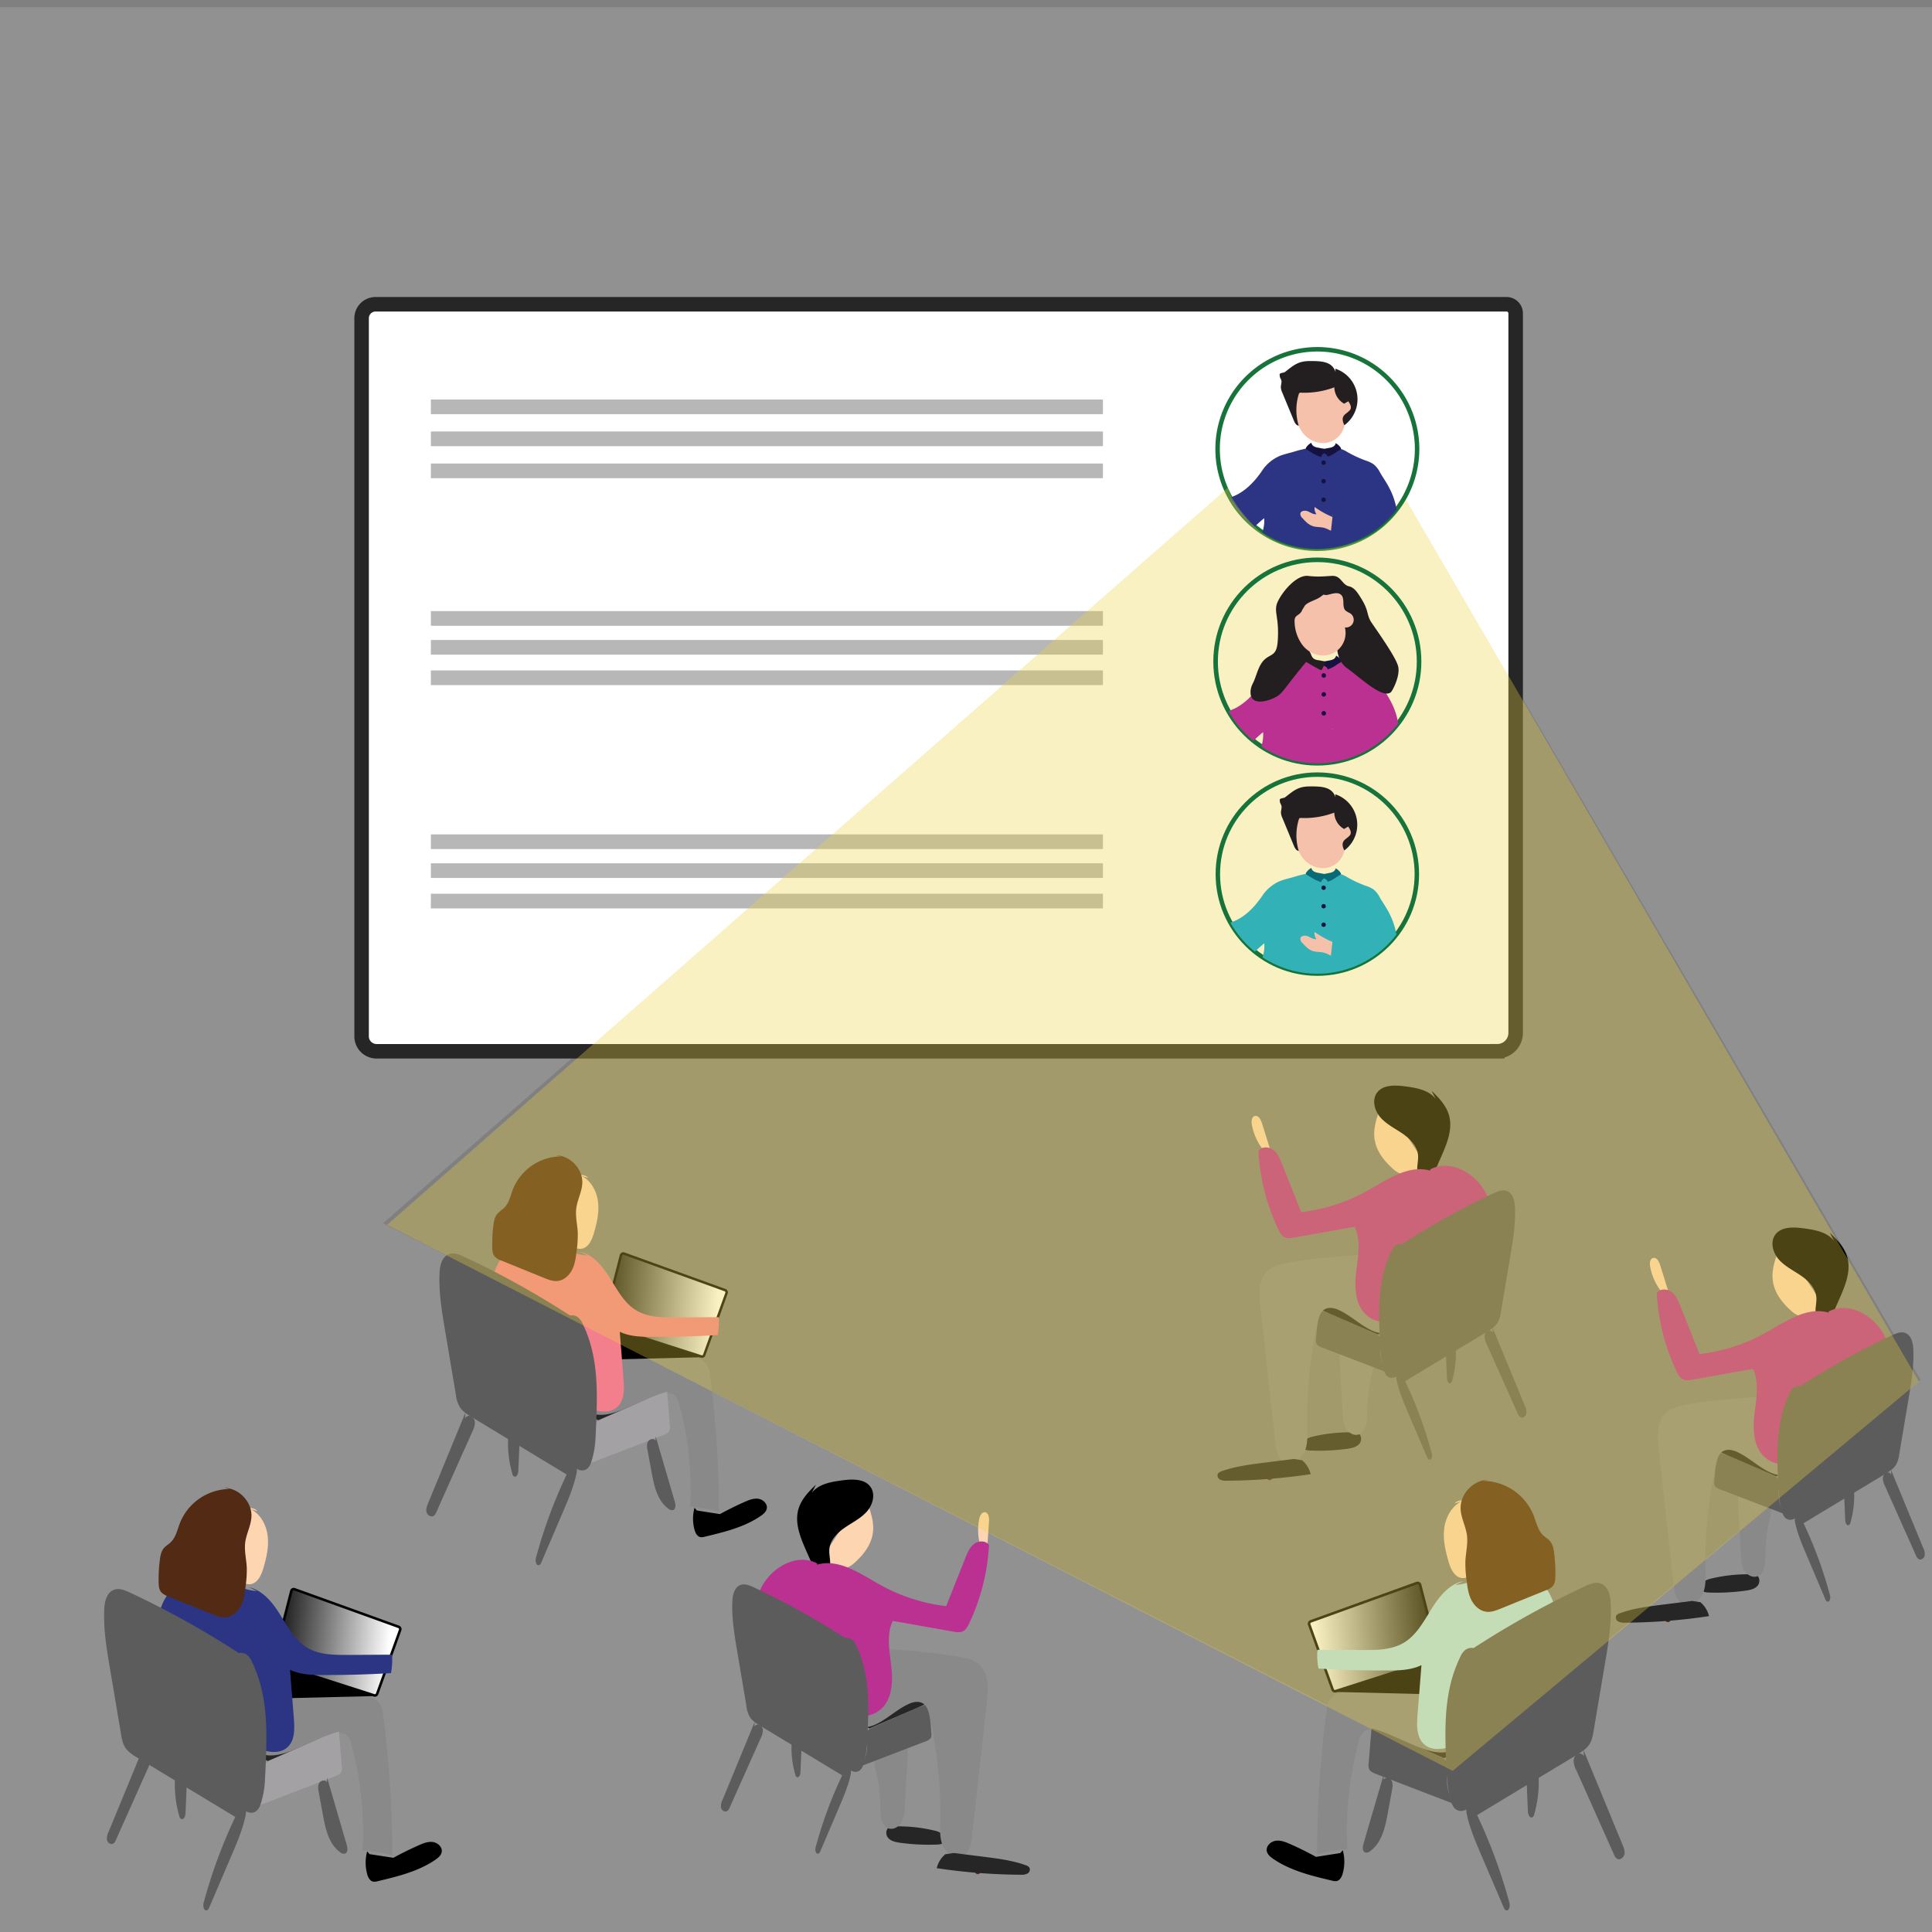 <svg id="Layer_1" data-name="Layer 1" xmlns="http://www.w3.org/2000/svg" xmlns:xlink="http://www.w3.org/1999/xlink" viewBox="0 0 1080 1080"><rect x="0" y="0" width="1080" height="1080" fill="#808080" stroke="none"/><defs><style>.cls-1{fill:#b0b0b0;opacity:0.36;}.cls-2{fill:#262626;}.cls-3{fill:#898989;}.cls-4{fill:#5c5c5c;}.cls-5{fill:#fed5b1;}.cls-6{fill:#532a14;}.cls-7{fill:#ba3192;}.cls-11,.cls-13,.cls-8{stroke:#020202;}.cls-11,.cls-13,.cls-15,.cls-17,.cls-22,.cls-23,.cls-8{stroke-miterlimit:10;}.cls-8{stroke-width:1.42px;fill:url(#linear-gradient);}.cls-9{fill:#2b3583;}.cls-10{fill:#a3a1a3;}.cls-11{stroke-width:1.38px;fill:url(#linear-gradient-2);}.cls-12{fill:#f37e8c;}.cls-13{stroke-width:1.45px;fill:url(#linear-gradient-3);}.cls-14{fill:#b2e1ee;}.cls-15{fill:#fff;stroke:#262626;stroke-width:8.11px;}.cls-16{fill:#b7b7b7;}.cls-17,.cls-22,.cls-23{fill:none;stroke:#16733a;}.cls-17{stroke-width:2.5px;}.cls-18{fill:#f5c1ab;}.cls-19{fill:#231f20;}.cls-20{fill:#16123f;}.cls-21{fill:#eed144;opacity:0.32;}.cls-22{stroke-width:2.55px;}.cls-23{stroke-width:2.49px;}.cls-24{fill:#32b1b6;}.cls-25{fill:#096977;}</style><linearGradient id="linear-gradient" x1="326.03" y1="1404.56" x2="395.17" y2="1404.56" gradientTransform="matrix(-1, -0.09, -0.09, 1, 669.73, -449.76)" gradientUnits="userSpaceOnUse"><stop offset="0" stop-color="#fff"/><stop offset="1"/></linearGradient><linearGradient id="linear-gradient-2" x1="291.35" y1="1212.24" x2="358.4" y2="1212.24" gradientTransform="matrix(-1, -0.09, -0.09, 1, 800.92, -449.76)" xlink:href="#linear-gradient"/><linearGradient id="linear-gradient-3" x1="-331.96" y1="1344.31" x2="-261.5" y2="1344.31" gradientTransform="matrix(1, -0.09, 0.09, 1, 946.53, -449.76)" xlink:href="#linear-gradient"/></defs><path class="cls-1" d="M0,4V1080H1080V4ZM812,989l-597.9-305.2,471.65-412s.56,7,12.41,22.3c7.65,9.94,35.62,27.68,69,10.84,13.94-7,20.82-22.77,20.82-22.77l285.62,489.24Z"/><path class="cls-2" d="M755,800.69a87,87,0,0,0-21.74,2.54c-3,.73-6.61,3.29-5.08,5.9.84,1.42,2.75,1.68,4.4,1.74a116.11,116.11,0,0,0,20.58-1c2.46-.34,5.1-.87,6.72-2.75s1.25-5.48-1.15-6.1"/><path class="cls-3" d="M761.62,754c-2.28-2.16-5.17-4.48-8.21-3.69-4.12,1.08-4.73,6.59-4.49,10.84q.83,14.45,1.64,28.87c.17,2.85.36,5.81,1.74,8.31s4.32,4.38,7.06,3.6c3.95-1.12,4.73-6.28,4.8-10.38a95.37,95.37,0,0,1,1.34-16.46c.94-4.86,2.58-9.76,1.75-14.64s-5.39-9.61-10.19-8.39"/><path class="cls-4" d="M774.84,767l-35.45-13.62a6.89,6.89,0,0,1-3.34-2,4,4,0,0,1-.4-2.64L737,732.22a67.26,67.26,0,0,1,10.77,4l20.32,9c1.47.65,3,1.38,3.68,2.56a4.94,4.94,0,0,1,.12,3.31,25,25,0,0,0,2.9,16.28"/><path class="cls-2" d="M770.24,746l-30.1-13.06c-1.18-.51-2.56-1.43-2-2.36a2.68,2.68,0,0,1,1.32-.86q15-6.2,30.57-11.49c1.39-.48,3.14-.92,4.34-.2a2.81,2.81,0,0,1,1.15,2.38,70.08,70.08,0,0,1-.86,18.9c-.46,2.49-1.3,5.25-4.12,6.58"/><path class="cls-4" d="M783.31,767.61a236.93,236.93,0,0,1,17.08,44.89c.41,1.52-.19,4-1.64,3.38a2.16,2.16,0,0,1-1-1.25L787.3,790.17c-2.51-5.88-5-11.8-6.43-18-.4-1.8-.61-3.94.69-5.25s4.3-.07,3.55,1.62"/><path class="cls-4" d="M834.41,742.25l18,43.63a7.51,7.51,0,0,1,.84,4.34c-.32,1.47-2,2.72-3.32,2a3.7,3.7,0,0,1-1.5-2q-8.7-19.46-17.39-38.92a10,10,0,0,1-1.17-4.14,3.45,3.45,0,0,1,2.25-3.36c1.4-.36,3.08,1.06,2.58,2.42"/><path class="cls-4" d="M813.72,753.19a53,53,0,0,1-2,18.66,1.93,1.93,0,0,1-.81,1.29c-1.16.59-2-1.22-2.05-2.52l-.75-17.46a4.13,4.13,0,0,1,.33-2.24c.92-1.58,3.56-1.08,4.54.46s.82,3.51.62,5.33"/><path class="cls-5" d="M773.09,614.62c-3,11.13-12.1,23.58,6.29,39.4,2.11,1.81,5.21,2.76,7.51,4.34s11.5-.22,14-1.44"/><path class="cls-5" d="M706.56,643.29a31.75,31.75,0,0,1-6.79-14.82c-.3-1.75-.1-4.09,1.6-4.59,2-.57,3.34,1.82,4,3.76l5.5,17.65"/><path class="cls-5" d="M548.41,865.33a31.65,31.65,0,0,1-1-16.27c.36-1.74,1.39-3.85,3.16-3.7,2,.17,2.45,2.91,2.31,4.93l-1.26,18.45"/><path class="cls-3" d="M769.53,701.36a346.94,346.94,0,0,0-48.16,4.3c-4.58.74-9.42,1.7-12.76,4.91-5.2,5-4.79,13.29-4,20.46q4.17,37.76,8.33,75.5c.42,3.84,1.18,8.24,4.5,10.22,3.94,2.35,9.31-.41,11.44-4.47s2-8.89,1.84-13.47a247.27,247.27,0,0,1,6.06-60.15c.56-2.46,1.3-5.13,3.38-6.55,2.44-1.66,5.78-1,8.46.3,9.67,4.49,18.09,15.23,28.4,12.51,8.3-2.19,11.86-12.39,10.9-20.91-1.14-10.21-8.24-20.6-18.44-21.73"/><path class="cls-6" d="M711,826.78l4.8-6.79c1.1-1.57-1.47-3-2.57-1.5l-4.8,6.79c-1.1,1.57,1.47,3.05,2.57,1.5Z"/><path class="cls-2" d="M723.23,815.58l-17.68,2.22c-7.7,1-15.48,2-22.75,4.67a3.57,3.57,0,0,0-2,1.37,2.56,2.56,0,0,0,1.21,3.25,7.29,7.29,0,0,0,3.74.64,327.62,327.62,0,0,0,46.92-3.66,14.37,14.37,0,0,0-4.82-7.79"/><path d="M802.55,614.29c-3.87-5-10.76-6.17-17-7-5.63-.75-12.44-1-15.79,3.54-3,4.1-1.37,10.13,2,13.92s8.07,6.06,12.25,8.93,8.16,6.85,8.67,11.9c.34,3.35-.91,6.76-.25,10.07s5,6.17,7.29,3.75a6.18,6.18,0,0,0,1.13-1.9l4.83-11c3.22-7.31,6.51-15.39,4.32-23.08-1.56-5.45-5.66-9.77-9.77-13.68"/><path class="cls-7" d="M799.57,654.42c-12.25-3.59-24.25,5.11-35.41,11.31a99.8,99.8,0,0,1-36.77,11.84l-10.74-27c-1.15-2.89-2.42-5.93-4.9-7.8s-6.6-1.95-8.3.65a117,117,0,0,0,11.12,43.85c.82,1.73,1.8,3.56,3.52,4.38s3.51.47,5.28.16l33.9-6c3.65,7.87,1.77,17,.78,25.63s-.44,18.61,6.27,24.09c7.63,6.23,18.9,3.4,28.24.26l22.19-7.45c4.55-1.53,9.34-3.21,12.4-6.9,2.81-3.38,3.72-7.9,4.54-12.22,2.52-13.25,5-27.36,0-39.91s-20.37-22-32.25-15.57"/><path class="cls-4" d="M784.76,695.84c-1.13-.86-3.13-.62-4.39.2a7.72,7.72,0,0,0-2.53,3.26c-7.8,15.84-7.2,33.15-6.49,49.89.24,5.75.49,11.55,2.34,17.06.57,1.71,1.63,3.62,3.82,3.93,2.61.36,4.74-1.79,5.9-3.73,4.73-7.9,5.21-16.82,5.6-25.44l1.47-32c.24-5.28,0-11.36-5.13-14.52l-3.05,2.37"/><path class="cls-4" d="M778,699.29A422.59,422.59,0,0,1,835,667c2.21-1,4.7-2.07,7-1.37,3.6,1.07,4.68,5.41,4.86,9,.47,9.37-1.1,18.71-2.66,28l-5.19,30.78a16.28,16.28,0,0,1-2,6.23c-1.38,2.13-3.67,3.54-5.88,4.88l-46,27.79c-2.73-4.27-2.81-9.58-2.8-14.59q.06-31,.13-62.07l1,4.14"/><path class="cls-2" d="M977.63,880.05a87,87,0,0,0-21.74,2.54c-2.94.73-6.61,3.28-5.07,5.9.83,1.42,2.75,1.68,4.39,1.74a116.17,116.17,0,0,0,20.59-1.05c2.45-.34,5.1-.88,6.71-2.75s1.25-5.49-1.15-6.1"/><path class="cls-3" d="M984.28,833.33c-2.29-2.16-5.18-4.49-8.22-3.69-4.11,1.08-4.73,6.59-4.49,10.84l1.65,28.87c.16,2.85.35,5.81,1.73,8.31s4.32,4.38,7.07,3.6c3.94-1.12,4.72-6.28,4.8-10.38a95.37,95.37,0,0,1,1.33-16.46c1-4.86,2.59-9.76,1.75-14.64s-5.39-9.61-10.18-8.39"/><path class="cls-4" d="M997.49,846.34,962,832.73c-1.3-.5-2.69-1.06-3.34-2.05a4,4,0,0,1-.39-2.64l1.35-16.46a67.73,67.73,0,0,1,10.78,4l20.31,8.95c1.47.65,3,1.37,3.68,2.55a5,5,0,0,1,.13,3.32,25,25,0,0,0,2.89,16.28"/><path class="cls-2" d="M992.9,825.33l-30.1-13.06c-1.19-.51-2.56-1.43-2-2.37a2.74,2.74,0,0,1,1.31-.86q15-6.18,30.58-11.48c1.39-.48,3.14-.92,4.33-.2a2.78,2.78,0,0,1,1.15,2.38,70.09,70.09,0,0,1-.86,18.9c-.45,2.49-1.3,5.25-4.11,6.57"/><path class="cls-4" d="M1006,847A236.81,236.81,0,0,1,1023,891.85c.41,1.53-.19,4-1.64,3.39a2.15,2.15,0,0,1-1-1.25L1010,869.52c-2.52-5.87-5.05-11.79-6.44-18-.4-1.8-.61-3.94.69-5.25s4.31-.07,3.56,1.62"/><path class="cls-4" d="M1057.06,821.6l18,43.64a7.5,7.5,0,0,1,.83,4.34c-.32,1.46-2,2.72-3.31,2a3.8,3.8,0,0,1-1.51-2l-17.38-38.92a10.07,10.07,0,0,1-1.17-4.14,3.45,3.45,0,0,1,2.25-3.36c1.4-.36,3.07,1.06,2.58,2.42"/><path class="cls-4" d="M1036.38,832.55a53.23,53.23,0,0,1-2,18.66,2,2,0,0,1-.81,1.29c-1.16.59-2-1.22-2.06-2.53l-.75-17.46a4.11,4.11,0,0,1,.33-2.23c.92-1.58,3.56-1.08,4.55.46s.82,3.51.62,5.32"/><path class="cls-5" d="M995.75,694c-3,11.14-12.11,23.59,6.28,39.41,2.11,1.81,5.22,2.76,7.51,4.34s11.51-.22,14-1.44"/><path class="cls-5" d="M929.22,722.64a31.59,31.59,0,0,1-6.8-14.81c-.29-1.76-.1-4.09,1.61-4.59,1.94-.57,3.34,1.82,3.94,3.76l5.51,17.65"/><path class="cls-3" d="M992.19,780.72A347.08,347.08,0,0,0,944,785c-4.57.73-9.42,1.7-12.76,4.91-5.19,5-4.78,13.29-4,20.46q4.15,37.74,8.32,75.5c.43,3.84,1.19,8.23,4.51,10.22,3.93,2.35,9.3-.41,11.43-4.47s2-8.89,1.85-13.47A247.4,247.4,0,0,1,959.44,818c.56-2.45,1.3-5.12,3.38-6.54,2.44-1.66,5.77-1,8.45.29,9.68,4.5,18.09,15.24,28.41,12.52,8.29-2.19,11.85-12.39,10.9-20.92-1.14-10.2-8.24-20.59-18.45-21.73"/><path class="cls-6" d="M933.65,906.14l4.8-6.8c1.11-1.56-1.47-3.05-2.56-1.5l-4.8,6.8c-1.11,1.56,1.47,3.05,2.56,1.5Z"/><path class="cls-2" d="M945.89,894.94l-17.69,2.22c-7.7,1-15.48,2-22.74,4.67a3.63,3.63,0,0,0-2,1.37,2.55,2.55,0,0,0,1.21,3.24,7.3,7.3,0,0,0,3.74.65,326.08,326.08,0,0,0,46.92-3.67,14.33,14.33,0,0,0-4.81-7.78"/><path d="M1025.2,693.64c-3.86-5-10.76-6.17-17-7-5.63-.76-12.44-1-15.8,3.54-3,4.09-1.36,10.12,2,13.92s8.07,6.06,12.25,8.92,8.16,6.86,8.68,11.9c.34,3.36-.91,6.77-.26,10.07s5,6.18,7.3,3.76a6.48,6.48,0,0,0,1.12-1.9l4.84-11c3.22-7.32,6.51-15.39,4.31-23.08-1.56-5.45-5.65-9.77-9.76-13.68"/><path class="cls-7" d="M1022.22,733.78c-12.25-3.59-24.24,5.11-35.41,11.31a99.69,99.69,0,0,1-36.76,11.84L939.3,730c-1.15-2.89-2.41-5.93-4.9-7.8s-6.59-1.95-8.29.65a117.26,117.26,0,0,0,11.11,43.85c.82,1.73,1.8,3.56,3.53,4.38s3.51.47,5.27.16l33.91-6c3.64,7.87,1.76,17,.77,25.63S980.26,809.5,987,815c7.63,6.23,18.89,3.39,28.23.26l22.2-7.45c4.54-1.53,9.33-3.22,12.4-6.9,2.81-3.38,3.72-7.9,4.54-12.22,2.51-13.26,5-27.36,0-39.91s-20.36-22-32.25-15.58"/><path class="cls-4" d="M1007.41,775.2c-1.12-.87-3.12-.62-4.38.2a7.59,7.59,0,0,0-2.53,3.26c-7.8,15.84-7.21,33.14-6.5,49.89.24,5.75.5,11.55,2.34,17.06.57,1.7,1.64,3.62,3.83,3.93,2.61.36,4.73-1.79,5.9-3.73,4.72-7.91,5.2-16.82,5.6-25.45l1.46-31.94c.24-5.28,0-11.36-5.13-14.52l-3,2.36"/><path class="cls-4" d="M1000.69,778.65a422.7,422.7,0,0,1,57-32.26c2.2-1,4.69-2.07,7-1.37,3.6,1.07,4.68,5.41,4.86,9,.47,9.37-1.09,18.71-2.66,28l-5.19,30.78a16.21,16.21,0,0,1-1.94,6.22c-1.38,2.14-3.67,3.55-5.89,4.89l-46,27.79c-2.73-4.27-2.8-9.58-2.79-14.6l.12-62.07,1,4.14"/><path class="cls-2" d="M501.34,1020.94a87.43,87.43,0,0,1,21.73,2.54c2.95.73,6.61,3.29,5.08,5.9-.84,1.43-2.75,1.68-4.4,1.74a117.06,117.06,0,0,1-20.58-1c-2.45-.35-5.1-.88-6.72-2.76s-1.25-5.48,1.15-6.1"/><path class="cls-3" d="M494.69,974.22c2.28-2.16,5.17-4.48,8.21-3.69,4.12,1.08,4.73,6.59,4.49,10.84q-.83,14.45-1.64,28.88c-.17,2.84-.36,5.8-1.74,8.3s-4.32,4.38-7.06,3.6c-3.95-1.12-4.73-6.28-4.8-10.38a95.37,95.37,0,0,0-1.34-16.46c-.94-4.85-2.58-9.76-1.75-14.64s5.39-9.61,10.19-8.39"/><path class="cls-4" d="M481.47,987.24l35.45-13.62a6.89,6.89,0,0,0,3.34-2,4,4,0,0,0,.4-2.64l-1.35-16.47a67.37,67.37,0,0,0-10.78,4l-20.32,9c-1.47.65-3,1.38-3.68,2.56a4.94,4.94,0,0,0-.12,3.31,25,25,0,0,1-2.9,16.28"/><path class="cls-2" d="M486.07,966.22l30.1-13.05c1.18-.52,2.56-1.43,2-2.37a2.69,2.69,0,0,0-1.31-.86q-15-6.2-30.58-11.49c-1.39-.47-3.14-.92-4.34-.2a2.77,2.77,0,0,0-1.14,2.38,69.36,69.36,0,0,0,.86,18.91c.45,2.48,1.29,5.25,4.11,6.57"/><path class="cls-4" d="M473,987.86a237.61,237.61,0,0,0-17.08,44.89c-.41,1.52.19,4,1.64,3.38a2.16,2.16,0,0,0,1-1.25L469,1010.42c2.51-5.88,5.05-11.8,6.43-18,.4-1.8.61-3.94-.68-5.25s-4.31-.06-3.56,1.62"/><path class="cls-4" d="M421.9,962.5l-18,43.64a7.45,7.45,0,0,0-.83,4.33c.31,1.47,2,2.72,3.31,2a3.7,3.7,0,0,0,1.5-2q8.7-19.46,17.39-38.92a10,10,0,0,0,1.17-4.14,3.42,3.42,0,0,0-2.25-3.35c-1.4-.37-3.07,1-2.58,2.42"/><path class="cls-4" d="M442.59,973.44a53,53,0,0,0,2,18.66,1.91,1.91,0,0,0,.81,1.29c1.16.59,2-1.22,2.05-2.52l.75-17.46a4,4,0,0,0-.33-2.24c-.92-1.58-3.56-1.08-4.54.46s-.82,3.51-.62,5.33"/><path class="cls-5" d="M483.22,834.87c3,11.14,12.1,23.58-6.29,39.4-2.11,1.81-5.21,2.77-7.5,4.34s-11.51-.21-14-1.44"/><path class="cls-3" d="M486.78,921.61a346.94,346.94,0,0,1,48.16,4.3c4.58.74,9.43,1.7,12.76,4.92,5.2,5,4.79,13.28,4,20.45q-4.17,37.76-8.33,75.5c-.42,3.84-1.18,8.24-4.5,10.22-3.94,2.35-9.31-.41-11.44-4.47s-1.95-8.89-1.84-13.47a247.27,247.27,0,0,0-6.06-60.15c-.56-2.46-1.3-5.13-3.38-6.54-2.44-1.67-5.78-1-8.46.29-9.67,4.49-18.09,15.23-28.4,12.51-8.29-2.19-11.86-12.39-10.9-20.91,1.14-10.2,8.24-20.6,18.44-21.73"/><path class="cls-6" d="M547.88,1045.53l-4.8-6.79c-1.1-1.55-3.67-.07-2.57,1.5l4.8,6.79c1.09,1.55,3.67.07,2.57-1.5Z"/><path class="cls-2" d="M533.08,1035.83l17.68,2.22c7.7,1,15.48,2,22.75,4.67a3.57,3.57,0,0,1,2,1.37,2.56,2.56,0,0,1-1.21,3.25,7.39,7.39,0,0,1-3.74.65,329.08,329.08,0,0,1-46.92-3.67,14.37,14.37,0,0,1,4.82-7.79"/><path d="M453.76,834.54c3.87-5,10.77-6.17,17-7,5.63-.75,12.44-1,15.79,3.55,3,4.09,1.37,10.12-2,13.91s-8.07,6.06-12.25,8.93-8.16,6.85-8.67,11.9c-.34,3.35.91,6.76.25,10.07s-4.95,6.18-7.29,3.75a6,6,0,0,1-1.12-1.9l-4.84-11c-3.22-7.31-6.51-15.39-4.32-23.07,1.56-5.46,5.66-9.78,9.77-13.69"/><path class="cls-7" d="M456.74,874.67C469,871.08,481,879.78,492.15,886a99.8,99.8,0,0,0,36.77,11.84l10.74-27c1.15-2.89,2.42-5.93,4.9-7.8s6.6-1.95,8.3.66a117.13,117.13,0,0,1-11.12,43.85c-.82,1.72-1.8,3.55-3.52,4.37s-3.51.47-5.27.17l-33.91-6c-3.65,7.86-1.77,17-.78,25.62s.44,18.61-6.27,24.09c-7.63,6.23-18.9,3.4-28.24.26l-22.19-7.45c-4.55-1.53-9.33-3.21-12.4-6.9-2.81-3.38-3.72-7.9-4.54-12.22-2.52-13.25-5-27.36,0-39.91s20.36-22,32.25-15.57"/><path class="cls-4" d="M471.55,916.09c1.13-.86,3.13-.62,4.39.2a7.78,7.78,0,0,1,2.53,3.26c7.8,15.84,7.2,33.15,6.49,49.89-.24,5.75-.49,11.55-2.34,17.07-.57,1.7-1.63,3.61-3.82,3.92-2.61.36-4.74-1.79-5.9-3.73-4.73-7.9-5.21-16.82-5.6-25.44l-1.46-32c-.25-5.28,0-11.36,5.12-14.52l3.05,2.37"/><path class="cls-4" d="M478.27,919.54a422.53,422.53,0,0,0-57-32.25c-2.21-1-4.69-2.07-7-1.38-3.6,1.07-4.68,5.41-4.86,9-.47,9.36,1.1,18.7,2.66,28l5.19,30.77a16.28,16.28,0,0,0,1.95,6.23c1.38,2.13,3.67,3.55,5.88,4.88L471,992.57c2.73-4.27,2.81-9.58,2.8-14.59q-.06-31-.13-62.07l-1,4.14"/><path d="M79.39,928.57l11,37.72c.52,1.77.63,4.32-1.15,4.78a3.13,3.13,0,0,1-2.51-.78c-6.37-4.56-8.26-13-9.67-20.76l-2.35-12.86c-.31-1.73-.6-3.63.3-5.14s3.52-2,4.29-.38"/><path class="cls-2" d="M149.79,984.41l35.92-15.58c1.42-.62,3.06-1.71,2.38-2.83a3.19,3.19,0,0,0-1.57-1q-17.88-7.4-36.49-13.71c-1.66-.57-3.74-1.1-5.17-.24a3.31,3.31,0,0,0-1.37,2.84,83.3,83.3,0,0,0,1,22.56c.55,3,1.55,6.27,4.91,7.84"/><path class="cls-3" d="M163.73,946.86a100.58,100.58,0,0,1,39.49.72c3.45.76,7.16,1.91,9.12,4.85,1.26,1.88,1.59,4.21,1.88,6.45a619,619,0,0,1,5.11,78.39,64.81,64.81,0,0,0-16.57-2.84A190,190,0,0,0,196.37,975a10.34,10.34,0,0,0-2-4.42c-2.93-3.18-8.15-1.73-12.13,0L167,977c-5.44,2.3-11.13,4.64-17,4.26s-12-4.42-12.63-10.29c-.62-5.65,3.73-10.5,7.76-14.51,6.59-6.55,15.25-13.65,24.09-10.83"/><polygon points="210.85 948.07 157.19 949.38 146.8 934.23 156.32 930.61 210.85 948.07"/><path class="cls-8" d="M222.81,909.4l-58.16-21a1.37,1.37,0,0,0-1.8,1l-10,38.88a1.38,1.38,0,0,0,.91,1.66l55.35,17.77a1.37,1.37,0,0,0,1.72-.84l12.84-35.64A1.37,1.37,0,0,0,222.81,909.4Z"/><path class="cls-9" d="M139.24,887.32c7.8,1.73,13.25,8.67,17.47,15.46s8.19,14.25,15.06,18.34c6.68,4,14.9,4,22.67,4l24.72-.14a40.88,40.88,0,0,1-.59,10.3q-19.09,1.14-38.23,1.05c-6.21,0-12.64-.21-18.22-2.93l2.16,27.46c.45,5.7.55,12.3-3.76,16-5,4.35-12.71,2.19-18.82-.38a323.09,323.09,0,0,1-46.47-24.09c-3-1.85-6-3.86-7.8-6.85-2.25-3.74-2.23-8.38-2-12.74q.45-10.1,1.66-20.14c1-8.37,2.64-17.24,8.4-23.41,6.54-7,17.34-8.91,26.6-6.45,7.3,1.94,14,6.27,21.57,6.59"/><path class="cls-10" d="M144.31,1009.49l42.31-16.25c1.55-.6,3.21-1.27,4-2.44a4.78,4.78,0,0,0,.48-3.15L189.46,968a80.65,80.65,0,0,0-12.86,4.81l-24.25,10.68c-1.75.77-3.62,1.64-4.39,3-.68,1.23-.38,2.63-.15,4a29.82,29.82,0,0,1-3.45,19.43"/><path class="cls-4" d="M134.2,1010.23a283,283,0,0,0-20.39,53.57c-.48,1.82.23,4.79,2,4a2.6,2.6,0,0,0,1.15-1.49l12.51-29.2c3-7,6-14.08,7.68-21.53.48-2.15.73-4.7-.82-6.27s-5.14-.07-4.25,1.94"/><path class="cls-4" d="M79.1,979.36,60.66,1024.1a7.7,7.7,0,0,0-.85,4.45c.33,1.5,2,2.78,3.4,2.1a3.84,3.84,0,0,0,1.54-2l17.82-39.9a10.31,10.31,0,0,0,1.21-4.25A3.54,3.54,0,0,0,81.47,981c-1.44-.37-3.15,1.08-2.65,2.48"/><path class="cls-4" d="M182.86,993.71l11,37.72c.52,1.77.63,4.33-1.16,4.79a3.15,3.15,0,0,1-2.51-.78c-6.37-4.57-8.25-13.06-9.66-20.77l-2.35-12.86c-.32-1.72-.6-3.63.3-5.14s3.52-1.95,4.28-.37"/><path class="cls-4" d="M97.9,993a63.4,63.4,0,0,0,2.34,22.26,2.34,2.34,0,0,0,1,1.55c1.38.7,2.38-1.46,2.45-3l.89-20.84a4.79,4.79,0,0,0-.39-2.66c-1.1-1.89-4.25-1.29-5.42.54s-1,4.2-.74,6.36"/><path class="cls-4" d="M132.47,924.58c1.34-1,3.73-.74,5.23.24a9.13,9.13,0,0,1,3,3.89c9.31,18.9,8.6,39.56,7.75,59.55-.29,6.85-.59,13.78-2.79,20.36-.68,2-2,4.31-4.56,4.68-3.12.44-5.66-2.13-7-4.45-5.65-9.43-6.22-20.07-6.69-30.37l-1.74-38.12c-.29-6.3-.06-13.56,6.11-17.33l3.65,2.82"/><path class="cls-4" d="M140.49,928.7a503.85,503.85,0,0,0-68-38.5c-2.63-1.23-5.6-2.47-8.4-1.63-4.29,1.27-5.58,6.45-5.8,10.76-.56,11.18,1.31,22.33,3.18,33.37l6.19,36.73c.44,2.57.9,5.22,2.33,7.43,1.64,2.55,4.38,4.24,7,5.83l54.84,33.17c3.26-5.1,3.34-11.44,3.33-17.42q-.07-37-.14-74.08l-1.19,4.94"/><path class="cls-5" d="M139.77,843.42c5.64,2.61,9,8.74,9.82,14.89s-.61,12.38-2.37,18.33c-1.14,3.84-3.1,8.24-7.05,8.9-4.24.7-7.66-3.49-9.29-7.47a35.76,35.76,0,0,1,.3-27.57c1.12-2.55,2.64-5.08,5-6.51s5.84-1.39,7.67.72"/><path d="M219.9,1038.52q6.94-3.78,14.18-7c2.52-1.12,5.22-2.21,7.95-1.81s5.35,2.86,4.89,5.57c-.33,1.9-2,3.26-3.56,4.35-9.54,6.53-21.08,9.31-32.34,12a5.68,5.68,0,0,1-2.31.22c-1.92-.33-3-2.41-3.47-4.28a24.23,24.23,0,0,1,0-12.65l1.36,1.56"/><path class="cls-6" d="M125.35,831.74c8.25.06,15.62,7.86,15.21,16.09-.24,5-2.88,9.56-3.49,14.5-.57,4.66.67,9.33.88,14a63.41,63.41,0,0,1-.62,10.11c-.44,3.77-.9,7.63-2.57,11s-4.83,6.33-8.61,6.66c-2.61.23-5.16-.78-7.59-1.77l-24.69-10A9.14,9.14,0,0,1,90,889.9c-1.13-1.45-1.28-3.41-1.32-5.24a86,86,0,0,1,.68-12.73c.29-2.3.73-4.71,2.22-6.49,1.07-1.27,2.58-2.09,3.78-3.24,3-2.83,3.8-7.19,5.29-11a30.23,30.23,0,0,1,27.91-18.83"/><path d="M266.19,739.76l10.7,36.58c.5,1.72.61,4.19-1.12,4.64a3.05,3.05,0,0,1-2.43-.75c-6.18-4.43-8-12.66-9.37-20.14l-2.28-12.47c-.31-1.68-.59-3.52.28-5s3.42-1.9,4.16-.36"/><path class="cls-2" d="M334.46,793.91,369.3,778.8c1.37-.59,3-1.65,2.3-2.74a3.11,3.11,0,0,0-1.52-1q-17.34-7.17-35.38-13.3c-1.62-.55-3.64-1.06-5-.23a3.23,3.23,0,0,0-1.33,2.76,80.74,80.74,0,0,0,1,21.88c.52,2.87,1.49,6.07,4.76,7.6"/><path class="cls-3" d="M348,757.51a97.36,97.36,0,0,1,38.29.69c3.35.74,6.94,1.85,8.85,4.7a14.45,14.45,0,0,1,1.83,6.26,600.07,600.07,0,0,1,4.94,76,62.57,62.57,0,0,0-16.06-2.75,184,184,0,0,0-6.2-57.67,10,10,0,0,0-2-4.28c-2.84-3.09-7.9-1.68-11.76,0l-14.79,6.26c-5.27,2.23-10.79,4.5-16.5,4.13s-11.63-4.28-12.25-10c-.6-5.49,3.62-10.19,7.53-14.08,6.38-6.35,14.78-13.24,23.36-10.5"/><polygon points="393.67 758.67 341.64 759.95 331.56 745.26 340.8 741.74 393.67 758.67"/><path class="cls-11" d="M405.27,721.17l-56.39-20.38a1.33,1.33,0,0,0-1.75.92l-9.73,37.7a1.33,1.33,0,0,0,.88,1.61L392,758.26a1.34,1.34,0,0,0,1.67-.82l12.45-34.56A1.34,1.34,0,0,0,405.27,721.17Z"/><path class="cls-12" d="M324.23,699.76c7.57,1.68,12.85,8.41,16.94,15s7.94,13.82,14.6,17.79c6.48,3.86,14.45,3.92,22,3.88l24-.13a39.74,39.74,0,0,1-.57,10q-18.51,1.11-37.08,1c-6,0-12.26-.2-17.66-2.84l2.09,26.63c.44,5.52.53,11.92-3.64,15.56-4.85,4.22-12.33,2.12-18.26-.37a314.75,314.75,0,0,1-45.06-23.36c-2.87-1.8-5.81-3.74-7.56-6.64-2.19-3.62-2.16-8.12-2-12.35q.44-9.79,1.6-19.53c1-8.13,2.57-16.72,8.16-22.71,6.34-6.79,16.81-8.64,25.79-6.25,7.08,1.88,13.6,6.08,20.92,6.39"/><path class="cls-10" d="M329.15,818.24l41-15.76c1.51-.58,3.12-1.23,3.87-2.37a4.68,4.68,0,0,0,.46-3.05L372.93,778a78,78,0,0,0-12.47,4.66L337,793c-1.7.75-3.52,1.59-4.27,3-.65,1.2-.36,2.55-.14,3.84a28.89,28.89,0,0,1-3.35,18.84"/><path class="cls-4" d="M319.34,819a274.14,274.14,0,0,0-19.77,51.95c-.47,1.76.22,4.63,1.9,3.92a2.5,2.5,0,0,0,1.12-1.45l12.13-28.31c2.91-6.81,5.84-13.66,7.44-20.88.47-2.08.71-4.56-.79-6.08s-5-.07-4.12,1.88"/><path class="cls-4" d="M260.2,789.6l-20.81,50.51c-.66,1.6-1.34,3.33-1,5s2.29,3.14,3.84,2.37a4.32,4.32,0,0,0,1.74-2.3q10.06-22.53,20.12-45a11.75,11.75,0,0,0,1.36-4.8,4,4,0,0,0-2.61-3.88c-1.62-.42-3.56,1.22-3,2.8"/><path class="cls-4" d="M366.53,802.94l10.71,36.58c.5,1.71.6,4.19-1.12,4.64a3.08,3.08,0,0,1-2.44-.76c-6.18-4.43-8-12.66-9.37-20.14L362,810.79c-.31-1.67-.58-3.52.29-5s3.41-1.9,4.16-.37"/><path class="cls-4" d="M284.14,802.27a61.48,61.48,0,0,0,2.27,21.59,2.25,2.25,0,0,0,.94,1.5c1.34.68,2.31-1.42,2.38-2.92l.86-20.21a4.65,4.65,0,0,0-.38-2.59c-1.06-1.82-4.12-1.24-5.26.53s-.95,4.07-.72,6.17"/><path class="cls-4" d="M317.66,735.9c1.31-1,3.62-.72,5.08.23a8.94,8.94,0,0,1,2.93,3.77c9,18.33,8.34,38.36,7.52,57.74-.29,6.66-.58,13.37-2.71,19.75-.66,2-1.89,4.19-4.43,4.54-3,.42-5.48-2.07-6.83-4.31-5.47-9.15-6-19.47-6.48-29.45l-1.69-37c-.28-6.11-.05-13.15,5.93-16.81l3.53,2.74"/><path class="cls-4" d="M325.44,739.89a488.43,488.43,0,0,0-65.95-37.33c-2.55-1.2-5.43-2.4-8.14-1.59-4.17,1.24-5.42,6.26-5.63,10.44-.54,10.84,1.27,21.65,3.08,32.36l6,35.62a18.77,18.77,0,0,0,2.25,7.2c1.6,2.48,4.25,4.11,6.81,5.66l53.18,32.16c3.16-4.94,3.25-11.09,3.23-16.89q-.06-35.91-.14-71.84L319,740.47"/><path class="cls-5" d="M324.75,657.19c5.46,2.53,8.74,8.47,9.52,14.44s-.6,12-2.3,17.78c-1.1,3.72-3,8-6.84,8.62-4.11.68-7.42-3.38-9-7.24a34.65,34.65,0,0,1,.3-26.73c1.08-2.48,2.56-4.93,4.88-6.31s5.66-1.35,7.44.69"/><path d="M402.45,846.39q6.74-3.67,13.75-6.8c2.45-1.08,5.07-2.14,7.71-1.76s5.19,2.78,4.74,5.41c-.32,1.84-1.91,3.16-3.45,4.21-9.25,6.34-20.45,9-31.36,11.61a5.71,5.71,0,0,1-2.24.22c-1.86-.33-2.87-2.34-3.37-4.16a23.39,23.39,0,0,1,0-12.26l1.33,1.51"/><path class="cls-6" d="M310.76,645.86c8,.06,15.15,7.62,14.75,15.61-.23,4.83-2.79,9.26-3.38,14.06-.56,4.52.65,9.05.85,13.6a61.94,61.94,0,0,1-.6,9.8c-.43,3.66-.87,7.39-2.49,10.7s-4.69,6.14-8.35,6.46c-2.54.22-5-.76-7.37-1.72l-23.94-9.73a8.76,8.76,0,0,1-3.79-2.38c-1.1-1.4-1.24-3.3-1.27-5.07a83.52,83.52,0,0,1,.65-12.35c.28-2.23.71-4.57,2.15-6.29a40.77,40.77,0,0,1,3.67-3.14c2.91-2.75,3.69-7,5.13-10.71a29.29,29.29,0,0,1,27.06-18.26"/><path d="M878.89,925.89l-11.25,38.45c-.53,1.8-.64,4.4,1.18,4.87a3.19,3.19,0,0,0,2.56-.79c6.49-4.66,8.41-13.31,9.84-21.16l2.4-13.11c.32-1.76.61-3.7-.3-5.24s-3.59-2-4.37-.39"/><path class="cls-2" d="M807.13,982.8l-36.61-15.88c-1.44-.62-3.11-1.73-2.42-2.88a3.33,3.33,0,0,1,1.59-1q18.24-7.53,37.2-14c1.69-.57,3.81-1.11,5.27-.24a3.42,3.42,0,0,1,1.4,2.9,85.26,85.26,0,0,1-1,23c-.55,3-1.58,6.39-5,8"/><path class="cls-3" d="M792.92,944.54a102.47,102.47,0,0,0-40.24.73c-3.52.78-7.3,2-9.3,4.94-1.28,1.92-1.62,4.29-1.92,6.58a631.28,631.28,0,0,0-5.2,79.89,66.29,66.29,0,0,1,16.89-2.9,193.6,193.6,0,0,1,6.51-60.6,10.58,10.58,0,0,1,2.06-4.51c3-3.25,8.3-1.76,12.36,0l15.55,6.58c5.54,2.34,11.33,4.74,17.34,4.34s12.22-4.5,12.88-10.48c.63-5.76-3.81-10.71-7.92-14.79-6.71-6.68-15.54-13.92-24.55-11"/><polygon points="744.9 945.76 799.59 947.11 810.18 931.67 800.48 927.97 744.9 945.76"/><path class="cls-13" d="M732.71,906.35,792,884.93a1.41,1.41,0,0,1,1.84,1l10.23,39.63a1.41,1.41,0,0,1-.93,1.69L746.7,945.33a1.4,1.4,0,0,1-1.75-.86l-13.09-36.32A1.41,1.41,0,0,1,732.71,906.35Z"/><path class="cls-14" d="M817.89,883.85c-8,1.77-13.51,8.83-17.81,15.76s-8.35,14.52-15.35,18.69c-6.81,4.05-15.18,4.12-23.11,4.08l-25.18-.14a41.45,41.45,0,0,0,.59,10.49q19.47,1.17,39,1.08c6.33,0,12.88-.22,18.57-3l-2.2,28c-.46,5.8-.56,12.53,3.83,16.35,5.1,4.44,12.95,2.23,19.18-.39a329.87,329.87,0,0,0,47.36-24.55c3-1.89,6.11-3.93,8-7,2.3-3.81,2.27-8.54,2.07-13q-.46-10.29-1.69-20.53c-1-8.53-2.7-17.57-8.56-23.86-6.67-7.14-17.68-9.08-27.12-6.57-7.43,2-14.29,6.39-22,6.71"/><path class="cls-4" d="M812.72,1008.37,769.6,991.81c-1.59-.61-3.27-1.3-4.06-2.49a4.9,4.9,0,0,1-.49-3.21l1.65-20a82.44,82.44,0,0,1,13.11,4.9l24.71,10.89c1.79.79,3.69,1.67,4.48,3.11.69,1.26.38,2.68.15,4a30.36,30.36,0,0,0,3.52,19.8"/><path class="cls-4" d="M823,1009.12a288.28,288.28,0,0,1,20.77,54.6c.5,1.86-.23,4.88-2,4.12a2.63,2.63,0,0,1-1.17-1.52l-12.75-29.76c-3.06-7.14-6.14-14.34-7.82-21.94-.49-2.19-.75-4.79.83-6.38s5.24-.08,4.33,2"/><path class="cls-4" d="M885.18,978.28l21.88,53.08c.69,1.68,1.4,3.49,1,5.27s-2.4,3.31-4,2.49a4.55,4.55,0,0,1-1.83-2.42l-21.15-47.33a12.13,12.13,0,0,1-1.42-5,4.17,4.17,0,0,1,2.74-4.08c1.7-.44,3.73,1.29,3.13,3"/><path class="cls-4" d="M773.42,992.29l-11.24,38.44c-.53,1.81-.64,4.41,1.17,4.88a3.22,3.22,0,0,0,2.56-.8c6.5-4.65,8.41-13.3,9.85-21.16l2.4-13.11c.32-1.76.61-3.7-.3-5.24s-3.59-2-4.37-.38"/><path class="cls-4" d="M860,991.59a64.66,64.66,0,0,1-2.38,22.69,2.41,2.41,0,0,1-1,1.58c-1.41.71-2.43-1.49-2.5-3.08l-.91-21.23a5,5,0,0,1,.4-2.73c1.12-1.91,4.33-1.3,5.53.56s1,4.28.75,6.48"/><path class="cls-4" d="M824.79,921.83c-1.37-1.05-3.81-.76-5.34.25a9.27,9.27,0,0,0-3.08,4c-9.48,19.26-8.76,40.31-7.9,60.69.3,7,.61,14,2.85,20.75.69,2.07,2,4.4,4.65,4.77,3.18.45,5.77-2.17,7.18-4.53,5.75-9.62,6.33-20.46,6.81-31l1.78-38.86c.3-6.42,0-13.82-6.23-17.66l-3.72,2.88"/><path class="cls-4" d="M816.61,926a513.22,513.22,0,0,1,69.32-39.24c2.68-1.26,5.71-2.52,8.56-1.67,4.37,1.3,5.69,6.58,5.91,11,.57,11.39-1.34,22.75-3.24,34l-6.31,37.43c-.45,2.62-.92,5.32-2.37,7.57-1.68,2.6-4.46,4.32-7.16,5.95l-55.89,33.8c-3.32-5.2-3.41-11.66-3.4-17.75l.15-75.51,1.21,5"/><path class="cls-5" d="M817.34,839.11c-5.74,2.66-9.19,8.9-10,15.18S808,866.9,809.76,873c1.15,3.91,3.15,8.4,7.18,9.07,4.32.71,7.8-3.56,9.47-7.61a36.46,36.46,0,0,0-.31-28.1c-1.14-2.61-2.69-5.18-5.13-6.64s-6-1.41-7.82.73"/><path d="M735.67,1038c-4.71-2.58-9.54-5-14.45-7.15-2.56-1.14-5.32-2.25-8.1-1.85s-5.45,2.92-5,5.69c.34,1.93,2,3.32,3.62,4.43,9.73,6.65,21.5,9.48,33,12.19a5.73,5.73,0,0,0,2.36.23c1.95-.34,3-2.45,3.53-4.37a24.68,24.68,0,0,0,0-12.88l-1.39,1.58"/><path class="cls-6" d="M832,827.2c-8.41.06-15.92,8-15.5,16.41.25,5.07,2.93,9.73,3.56,14.77.58,4.75-.69,9.51-.9,14.29a64.67,64.67,0,0,0,.63,10.31c.45,3.84.92,7.77,2.62,11.24s4.92,6.45,8.78,6.79c2.66.23,5.26-.8,7.74-1.8L864.13,889a9.15,9.15,0,0,0,4-2.49c1.15-1.47,1.29-3.47,1.33-5.34a87.88,87.88,0,0,0-.68-13c-.3-2.35-.75-4.8-2.27-6.61-1.09-1.3-2.62-2.14-3.86-3.31-3-2.88-3.87-7.33-5.38-11.25a30.8,30.8,0,0,0-28.45-19.19"/><path class="cls-15" d="M212.42,170.08H838.88a8.37,8.37,0,0,1,8.37,8.37V579.87a7.8,7.8,0,0,1-7.8,7.8H207.22a5.09,5.09,0,0,1-5.09-5.09V180.38a10.29,10.29,0,0,1,10.29-10.29Z" transform="translate(1049.39 757.76) rotate(-180)"/><rect class="cls-16" x="240.86" y="223.32" width="375.69" height="8.2" transform="translate(857.4 454.84) rotate(-180)"/><rect class="cls-16" x="240.86" y="241.22" width="375.69" height="8.2" transform="translate(857.4 490.64) rotate(-180)"/><rect class="cls-16" x="240.86" y="259.12" width="375.69" height="8.2" transform="translate(857.4 526.43) rotate(-180)"/><rect class="cls-16" x="240.86" y="341.61" width="375.69" height="8.2" transform="translate(857.4 691.42) rotate(-180)"/><rect class="cls-16" x="240.86" y="357.76" width="375.69" height="8.2" transform="translate(857.4 723.71) rotate(-180)"/><rect class="cls-16" x="240.86" y="374.78" width="375.69" height="8.2" transform="translate(857.4 757.76) rotate(-180)"/><rect class="cls-16" x="240.86" y="466.44" width="375.69" height="8.2" transform="translate(857.4 941.07) rotate(-180)"/><rect class="cls-16" x="240.86" y="482.59" width="375.69" height="8.2" transform="translate(857.4 973.37) rotate(-180)"/><rect class="cls-16" x="240.86" y="499.61" width="375.69" height="8.2" transform="translate(857.4 1007.42) rotate(-180)"/><path class="cls-17" d="M792.17,251a55.86,55.86,0,0,1-28.07,48.4,54.17,54.17,0,0,1-9.49,4.3,55.68,55.68,0,0,1-48.92-6.15,50.38,50.38,0,0,1-4.27-3.14,48.64,48.64,0,0,1-4.6-4.12,56.37,56.37,0,0,1-7.89-10,24.43,24.43,0,0,1-1.25-2.17A55.76,55.76,0,1,1,792.17,251Z"/><path class="cls-18" d="M691,279.45c-.05,0-.08,0-.13,0a1.83,1.83,0,0,0-.35-.33Z"/><path class="cls-18" d="M697.92,289.17a2.27,2.27,0,0,1-.87.95l-.23.15a56.37,56.37,0,0,1-7.89-10,6,6,0,0,1,1.92-.77,36.9,36.9,0,0,1,6.6,7.74A2.27,2.27,0,0,1,697.92,289.17Z"/><path class="cls-9" d="M771.42,264.07a13.72,13.72,0,0,0-3.62-4.57,16.8,16.8,0,0,0-4.37-2.05,66.07,66.07,0,0,1-10.34-4.82,15.23,15.23,0,0,0-3.52-1.65,4.25,4.25,0,0,0-.6-.12,15,15,0,0,0-4.57.32,24.29,24.29,0,0,1-3.62.25,13,13,0,0,1-1.4-.07,23,23,0,0,1-6.77-1.33c-.92.3-1.77.53-2.6.73-1.92.47-3.67.8-5.87,1.5-2.69.84-5.54,1.37-8.91,2.67a22.63,22.63,0,0,0-9.17,7.39c-6.17,9.34-12.51,13.94-18.38,15.76a24.43,24.43,0,0,0,1.25,2.17,56.37,56.37,0,0,0,7.89,10,48.64,48.64,0,0,0,4.6,4.12c1.32-1.25,2.94-2.8,5.27-4.7a20.27,20.27,0,0,1-1,7.84,55.68,55.68,0,0,0,48.92,6.15,54.17,54.17,0,0,0,9.49-4.3,55.49,55.49,0,0,0,16.61-14.56C778.94,274.43,774,268.66,771.42,264.07ZM744.5,287.89c.4-.05.6,0,.62.1C744.92,288,744.7,287.92,744.5,287.89Z"/><path class="cls-18" d="M744.87,289a50.62,50.62,0,0,1-10-5.59,5.73,5.73,0,0,0,1,4c-1.69.28-3.21-.92-4.78-1.58s-4-.35-4.2,1.34a3.47,3.47,0,0,0,1.25,2.55c1.62,1.76,3.34,3.59,5.6,4.35,2.08.71,4.37.43,6.48,1a20.65,20.65,0,0,1,3.8,1.66Z"/><path class="cls-18" d="M725.75,217.71a29.88,29.88,0,0,0-1.84,11.12,22.15,22.15,0,0,0,4.1,12.81,14.73,14.73,0,0,0,11.7,6.06,12.37,12.37,0,0,0,11.72-15.43,4.22,4.22,0,0,0,2.94-7.7,18.28,18.28,0,0,1-2.51-1.46c-2.25-2.08-.27-6.43-2.42-8.61-1.78-1.79-4.75-.72-7.21-.14-2.87.67-5.87.47-8.82.67s-6,.91-8.12,3Z"/><path class="cls-19" d="M746.6,207.94c-2-6-8.07-6.13-14.41-6.11s-8.77,2.1-13.73,6c-.92.74-3.28.47-3.15,1.64.21,1.83.07,1.08.83,2.76.59,1.31-.15,2.82-.14,4.27a8.24,8.24,0,0,0,.82,3l6.43,15.54c.53,1.31,1.34,2.81,2.75,2.91a29.68,29.68,0,0,1,0-17.53,1.38,1.38,0,0,1,.48-.79,1.41,1.41,0,0,1,.79-.12,47.51,47.51,0,0,0,18.63-3,10.76,10.76,0,0,0,5.5,9.17l2.3-1.35c.9,1.29,1.84,2.88,1.26,4.34-.43,1.08-2.46,2.34-3.29,3.16-1.67,1.65-1.21,3.77-.14,5.86a18,18,0,0,0-5.06-31.59Z"/><path class="cls-20" d="M733,247.53a8.19,8.19,0,0,0-2.76,2.49,1,1,0,0,0-.26.75,1,1,0,0,0,.55.62c3.53,2.06,4.32,2.83,8.12,4.16-.19-1.67,2.38-2,2.19-3.71a1.52,1.52,0,0,0-.12-.52,1.16,1.16,0,0,0-.92-.51l-2.92-.55a7.17,7.17,0,0,1-2.34-.73,3,3,0,0,1-1.5-2.07Z"/><path class="cls-20" d="M746.73,247.77a8,8,0,0,1,2.64,2.37,1,1,0,0,1,.25.73,1,1,0,0,1-.53.58c-3.37,2-3.45,2.59-7.07,3.86.18-1.6-2.95-1.83-2.77-3.43a1.59,1.59,0,0,1,.11-.49,1.14,1.14,0,0,1,.88-.49l2.79-.53a6.8,6.8,0,0,0,2.23-.69,2.82,2.82,0,0,0,1.43-2Z"/><circle class="cls-20" cx="739.91" cy="258.62" r="1.24"/><circle class="cls-20" cx="739.91" cy="268.98" r="1.24"/><circle class="cls-20" cx="739.91" cy="279.35" r="1.24"/><path class="cls-21" d="M1072.71,772.29,812.05,989.92,216.38,684.72l469.89-412s1.67,7.81,15.15,21.71c8.54,8.8,33.82,20.88,63.82,5.12,12.64-6.65,20.65-20.36,20.65-20.36Z"/><circle class="cls-22" cx="736.4" cy="369.81" r="56.87"/><circle class="cls-23" cx="736.4" cy="488.64" r="55.62"/><path class="cls-24" d="M771.33,501.69a13.75,13.75,0,0,0-3.61-4.56,16.88,16.88,0,0,0-4.36-2,66.62,66.62,0,0,1-10.31-4.81,14.9,14.9,0,0,0-3.51-1.64c-.2-.05-.4-.1-.6-.13a14.94,14.94,0,0,0-4.56.32,24.16,24.16,0,0,1-3.61.25,13.13,13.13,0,0,1-1.4-.07,23.3,23.3,0,0,1-6.75-1.32c-.92.3-1.77.52-2.59.72-1.92.47-3.66.8-5.85,1.5-2.69.84-5.53,1.37-8.9,2.66a22.6,22.6,0,0,0-9.14,7.38c-6.15,9.31-12.48,13.9-18.33,15.71a22.11,22.11,0,0,0,1.24,2.17,55.25,55.25,0,0,0,7.87,10,48.27,48.27,0,0,0,4.59,4.11c1.32-1.24,2.94-2.79,5.25-4.68a20.19,20.19,0,0,1-1,7.82,55.58,55.58,0,0,0,48.8,6.13,53.22,53.22,0,0,0,9.47-4.29,55.31,55.31,0,0,0,16.56-14.52C778.83,512,773.9,506.27,771.33,501.69Zm-26.85,23.77c.4-.05.6,0,.62.09Z"/><path class="cls-18" d="M744.85,526.52a51.33,51.33,0,0,1-10-5.57,5.71,5.71,0,0,0,1,4c-1.68.27-3.19-.92-4.76-1.58s-4-.35-4.19,1.34a3.4,3.4,0,0,0,1.24,2.54c1.62,1.75,3.33,3.58,5.59,4.34,2.07.7,4.35.42,6.46,1a19.6,19.6,0,0,1,3.79,1.65Z"/><path class="cls-18" d="M725.78,455.45a29.72,29.72,0,0,0-1.84,11.09,22.1,22.1,0,0,0,4.1,12.78,14.66,14.66,0,0,0,11.67,6A12.34,12.34,0,0,0,751.39,470a4.22,4.22,0,0,0,2.94-7.68,18.28,18.28,0,0,1-2.51-1.46c-2.24-2.08-.27-6.41-2.41-8.58-1.77-1.8-4.74-.72-7.19-.15-2.87.67-5.86.47-8.8.67s-6,.91-8.11,3Z"/><path class="cls-19" d="M746.58,445.7c-2-6-8.05-6.12-14.37-6.09s-8.76,2.09-13.7,6c-.92.74-3.27.47-3.14,1.64.2,1.82.07,1.08.82,2.75.59,1.31-.14,2.82-.13,4.26a8.08,8.08,0,0,0,.81,3l6.41,15.5c.54,1.3,1.34,2.8,2.74,2.9a29.63,29.63,0,0,1,0-17.49,1.33,1.33,0,0,1,.48-.79,1.41,1.41,0,0,1,.79-.12,47.27,47.27,0,0,0,18.58-3,10.74,10.74,0,0,0,5.48,9.15l2.3-1.34c.89,1.29,1.83,2.87,1.25,4.33-.42,1.08-2.45,2.33-3.28,3.15-1.66,1.65-1.2,3.76-.13,5.85A17.92,17.92,0,0,0,746.4,444Z"/><path class="cls-25" d="M733,485.2a8.19,8.19,0,0,0-2.75,2.47,1,1,0,0,0-.26.76,1,1,0,0,0,.55.61c3.52,2.06,4.31,2.83,8.09,4.15-.19-1.67,2.38-2,2.19-3.7a1.41,1.41,0,0,0-.12-.51,1.2,1.2,0,0,0-.92-.52l-2.91-.54a7.36,7.36,0,0,1-2.33-.73,3,3,0,0,1-1.5-2.06Z"/><path class="cls-25" d="M746.71,485.43a7.92,7.92,0,0,1,2.63,2.37,1.07,1.07,0,0,1,.25.72,1,1,0,0,1-.53.58c-3.36,2-3.44,2.58-7,3.85.18-1.59-3-1.82-2.77-3.42a1.36,1.36,0,0,1,.12-.49,1.15,1.15,0,0,1,.87-.49L743,488a6.73,6.73,0,0,0,2.23-.69,2.87,2.87,0,0,0,1.43-2Z"/><circle class="cls-20" cx="739.91" cy="496.25" r="1.23"/><circle class="cls-20" cx="739.91" cy="506.59" r="1.23"/><circle class="cls-20" cx="739.91" cy="516.93" r="1.23"/><path class="cls-7" d="M772.12,383.15a14.18,14.18,0,0,0-3.7-4.66A17.61,17.61,0,0,0,764,376.4a67,67,0,0,1-10.55-4.91,15.41,15.41,0,0,0-3.59-1.68c-.2-.05-.41-.1-.61-.13a15.28,15.28,0,0,0-4.66.33,25.24,25.24,0,0,1-3.69.26,13.55,13.55,0,0,1-1.43-.08,23.6,23.6,0,0,1-6.9-1.35c-.95.31-1.81.53-2.65.74-2,.48-3.75.81-6,1.53-2.75.86-5.65,1.4-9.09,2.72a23.16,23.16,0,0,0-9.35,7.54c-6.29,9.53-12.76,14.21-18.74,16.07a23.15,23.15,0,0,0,1.27,2.22,56.48,56.48,0,0,0,8,10.21,49.15,49.15,0,0,0,4.69,4.2c1.35-1.27,3-2.85,5.37-4.78a20.47,20.47,0,0,1-1,8,56.6,56.6,0,0,0,31.33,9.4A56,56,0,0,0,755,423.55a55.15,55.15,0,0,0,9.67-4.38,56.65,56.65,0,0,0,16.94-14.85C779.78,393.72,774.74,387.84,772.12,383.15Zm-27.46,24.3c.41-.05.61,0,.64.1C745.09,407.53,744.86,407.48,744.66,407.45Z"/><path class="cls-20" d="M746.94,366.53a8.15,8.15,0,0,1,2.69,2.42,1,1,0,0,1,.25.74,1,1,0,0,1-.54.6c-3.44,2-3.51,2.63-7.21,3.93.19-1.63-3-1.87-2.82-3.5a1.65,1.65,0,0,1,.11-.5,1.19,1.19,0,0,1,.9-.5l2.84-.53a7,7,0,0,0,2.28-.71,2.93,2.93,0,0,0,1.46-2Z"/><circle class="cls-20" cx="739.99" cy="377.59" r="1.26"/><circle class="cls-20" cx="739.99" cy="388.16" r="1.26"/><circle class="cls-20" cx="739.99" cy="398.74" r="1.26"/><path class="cls-19" d="M731.22,321.94c-6.25-.68-13.84,8.1-16.77,14s.82,8.29-.2,22.53c-.59,8.41-3.85,6.87-7.51,10.37-3.47,3.33-4.32,9.23-6.47,13.33-1.36,2.57-1.88,6.51,0,8.55,2.63,2.86,9.08,1,12.82-1,3.49-1.87,4.08-3.6,12.24-13.8,5.72-7.16,7.9-9.39,7.63-9.66s-2.21,1.76-2.81,2.53a1,1,0,0,0-.27.78,1.07,1.07,0,0,0,.57.62c1.67.94,3.27,2,5,2.9,2.12,1.09,2.69,1.67,3.3,1.35s.25-.72,1.12-1.9c.54-.72,1.11-1.17,1.12-1.89a.94.94,0,0,0-.12-.52,1.35,1.35,0,0,0-.94-.53c-1.49-.29-2.23-.43-3-.56a5.76,5.76,0,0,1-2.39-.74,4.25,4.25,0,0,1-1.52-2.11c-1.34-3.33-3.28-5.5-4.19-8.14-1.31-3.81-3.75-15.27,2.72-20.39,4.15-3.28,9.77-2.25,10.3-2.14a11.9,11.9,0,0,1,6.8,3.69c3.73,4.32,2.54,10.38,2.14,12.43-.87,4.4-2.56,4.9-3.11,8.16-.75,4.42.86,10.63,5.44,13.79,6.27,4.35,19.93,17.59,24.47,13.28.81-.76,5.25-9,4-14.31-1.12-4.79-10.2-17.68-14.69-24.22-3.17-4.62-1.48-6.41-5.63-13.21-2.33-3.8-4.09-6.69-7.19-7.38-3.94-.88-4.39-6.1-9.49-5.83C738.86,322.25,736.81,322.55,731.22,321.94Z"/><path class="cls-18" d="M728,340.86c-1.34,3.61-4.42,2.5-4.32,6.35a22.63,22.63,0,0,0,4.19,13.07,15,15,0,0,0,11.93,6.18,12.62,12.62,0,0,0,12-15.73,4.31,4.31,0,0,0,3-7.86,17.47,17.47,0,0,1-2.56-1.49c-2.29-2.12-.28-6.55-2.47-8.78-1.81-1.83-4.84-.73-7.35-.14-2.93.68-1.51-1-3.85.89-2.55,2.07-6.9,2.85-9,5Z"/></svg>